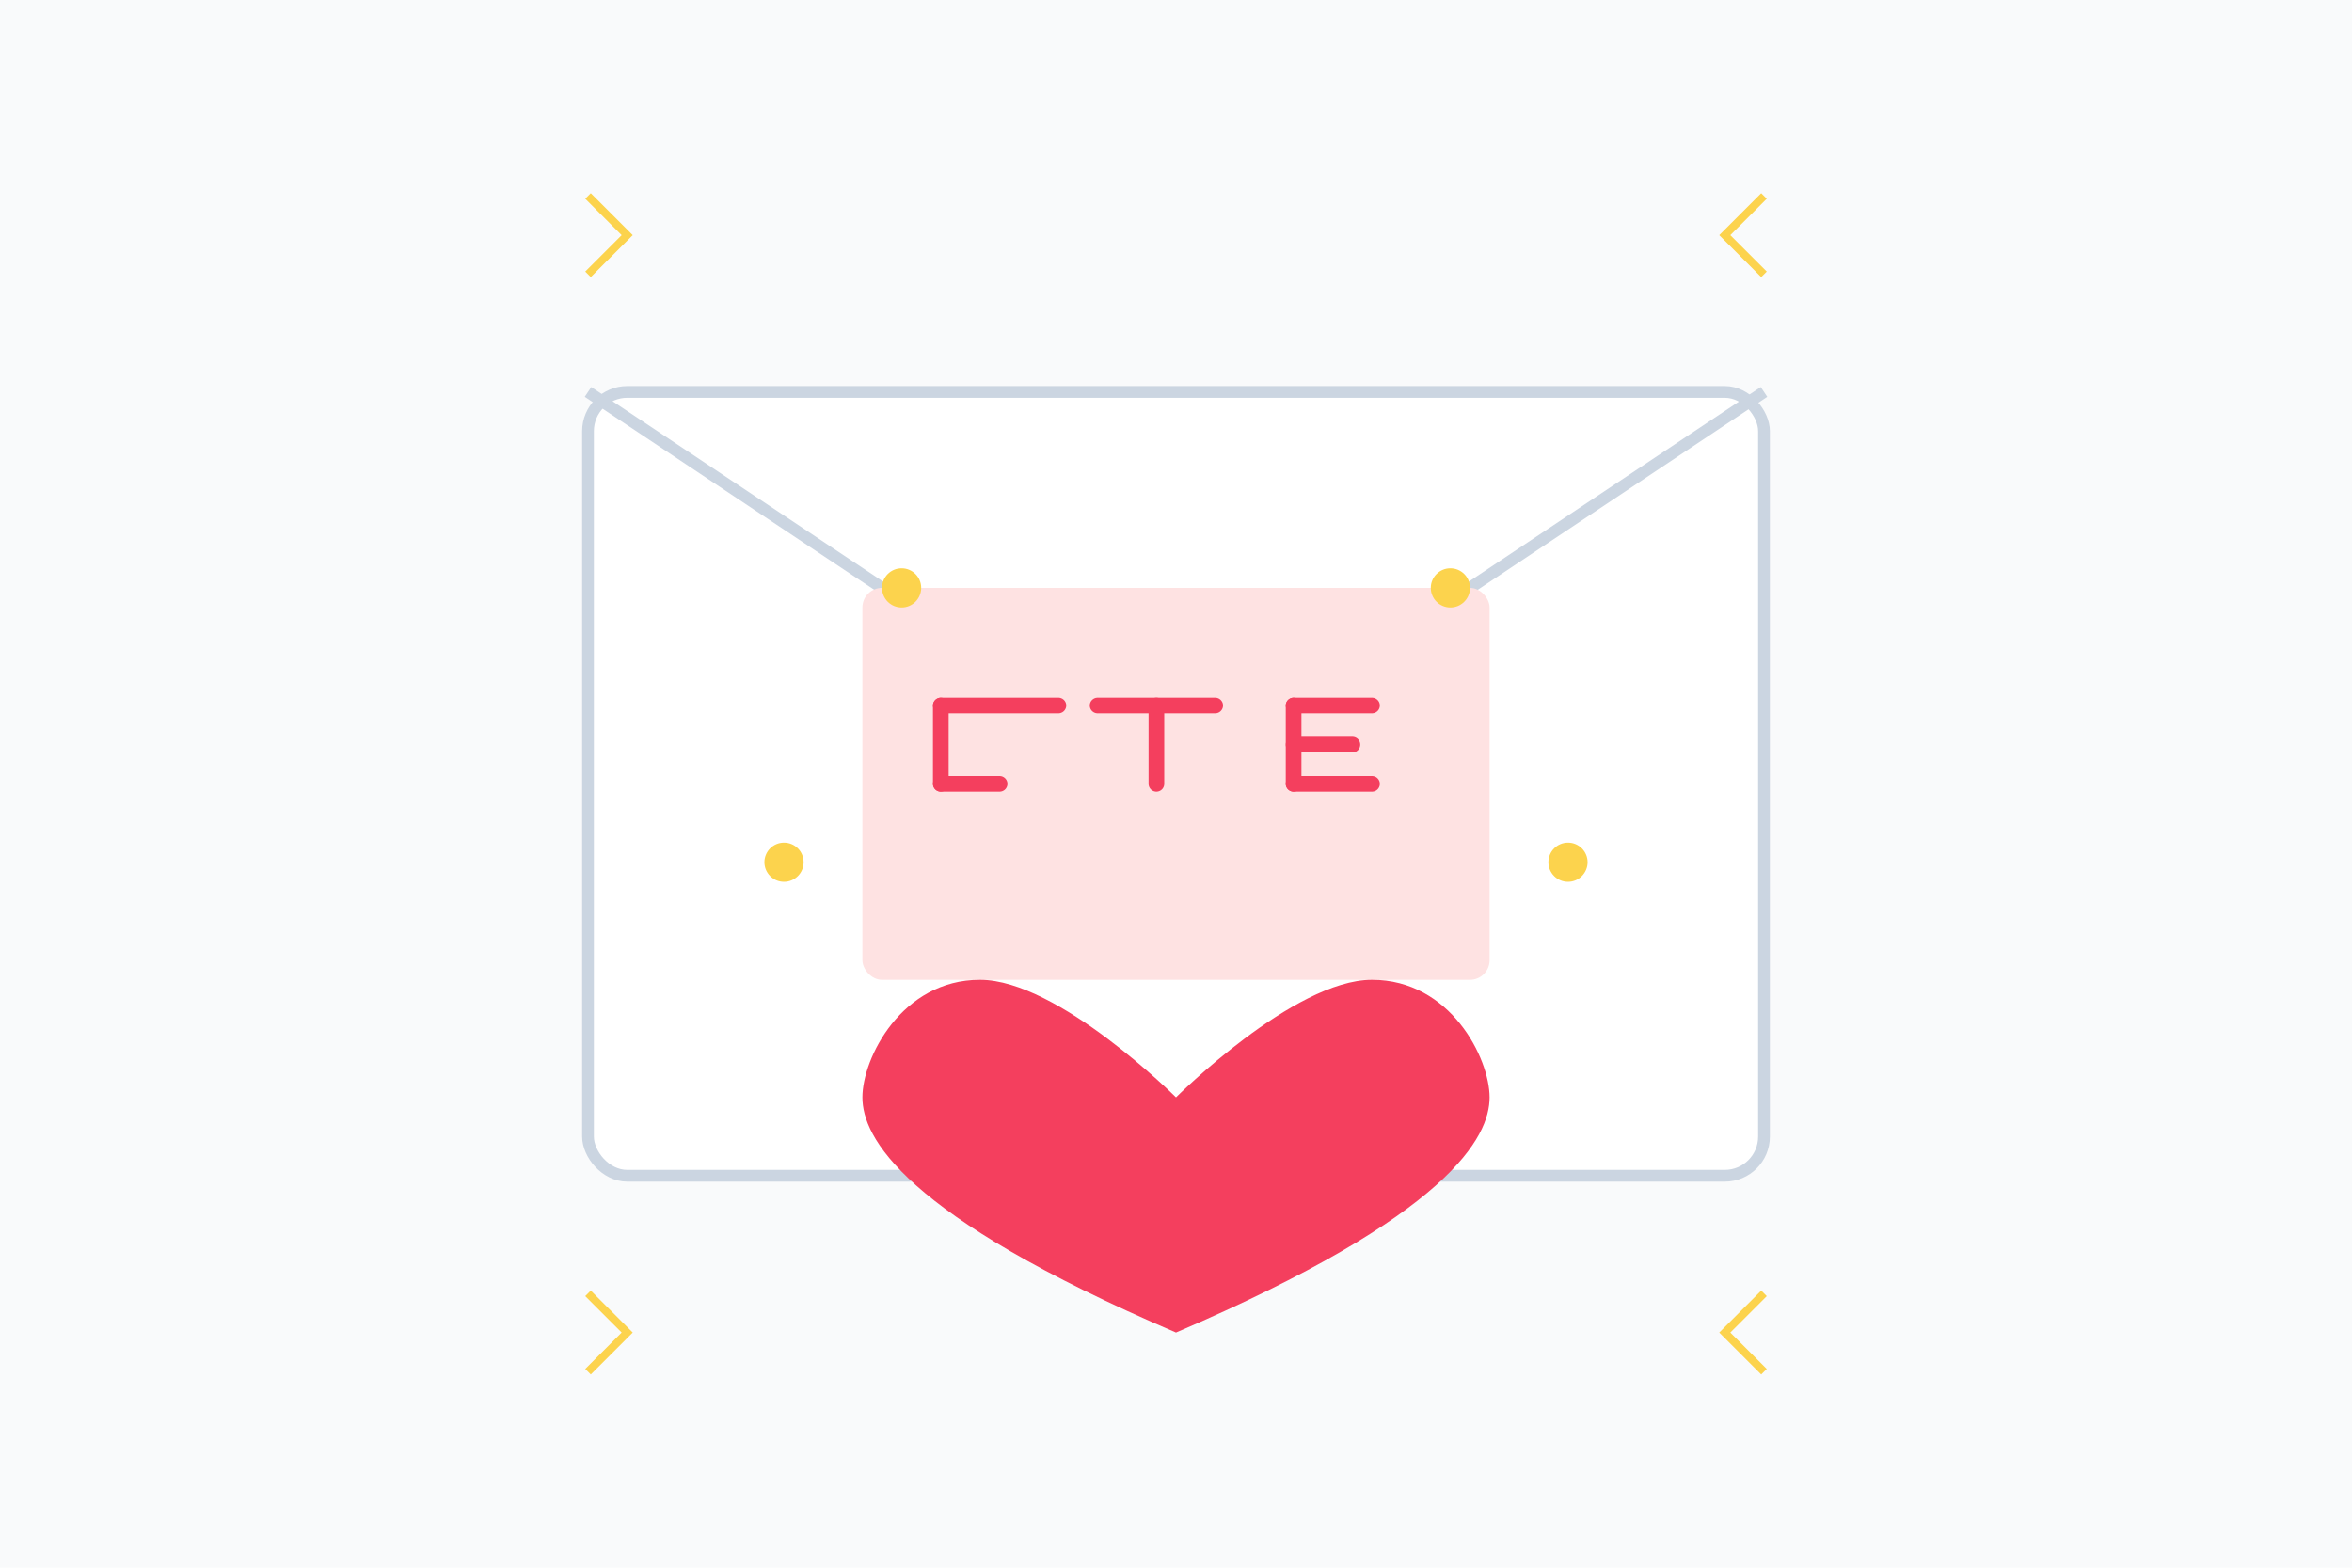 <svg width="600" height="400" viewBox="0 0 600 400" fill="none" xmlns="http://www.w3.org/2000/svg">
  <rect width="600" height="400" fill="#F9FAFB"/>
  
  <!-- Message envelope -->
  <rect x="150" y="100" width="300" height="200" rx="10" fill="white" stroke="#CBD5E1" stroke-width="3"/>
  
  <!-- Envelope flap -->
  <path d="M150 100L300 200L450 100" stroke="#CBD5E1" stroke-width="3"/>
  
  <!-- Thank You text -->
  <rect x="220" y="150" width="160" height="100" rx="5" fill="#FEE2E2"/>
  <path d="M240 180H270" stroke="#F43F5E" stroke-width="4" stroke-linecap="round"/>
  <path d="M240 180V200" stroke="#F43F5E" stroke-width="4" stroke-linecap="round"/>
  <path d="M255 200H240" stroke="#F43F5E" stroke-width="4" stroke-linecap="round"/>
  
  <path d="M280 180H310" stroke="#F43F5E" stroke-width="4" stroke-linecap="round"/>
  <path d="M295 180V200" stroke="#F43F5E" stroke-width="4" stroke-linecap="round"/>
  
  <path d="M330 180V200" stroke="#F43F5E" stroke-width="4" stroke-linecap="round"/>
  <path d="M330 180H350" stroke="#F43F5E" stroke-width="4" stroke-linecap="round"/>
  <path d="M330 190H345" stroke="#F43F5E" stroke-width="4" stroke-linecap="round"/>
  <path d="M330 200H350" stroke="#F43F5E" stroke-width="4" stroke-linecap="round"/>
  
  <!-- Heart -->
  <path d="M300 280C300 280 270 250 250 250C230 250 220 270 220 280C220 290 230 310 300 340C370 310 380 290 380 280C380 270 370 250 350 250C330 250 300 280 300 280Z" fill="#F43F5E"/>
  
  <!-- Sparkles -->
  <circle cx="200" cy="220" r="5" fill="#FCD34D"/>
  <circle cx="400" cy="220" r="5" fill="#FCD34D"/>
  <circle cx="230" cy="150" r="5" fill="#FCD34D"/>
  <circle cx="370" cy="150" r="5" fill="#FCD34D"/>
  
  <path d="M150 50L160 60L150 70" stroke="#FCD34D" stroke-width="2"/>
  <path d="M450 50L440 60L450 70" stroke="#FCD34D" stroke-width="2"/>
  <path d="M150 350L160 340L150 330" stroke="#FCD34D" stroke-width="2"/>
  <path d="M450 350L440 340L450 330" stroke="#FCD34D" stroke-width="2"/>
</svg> 